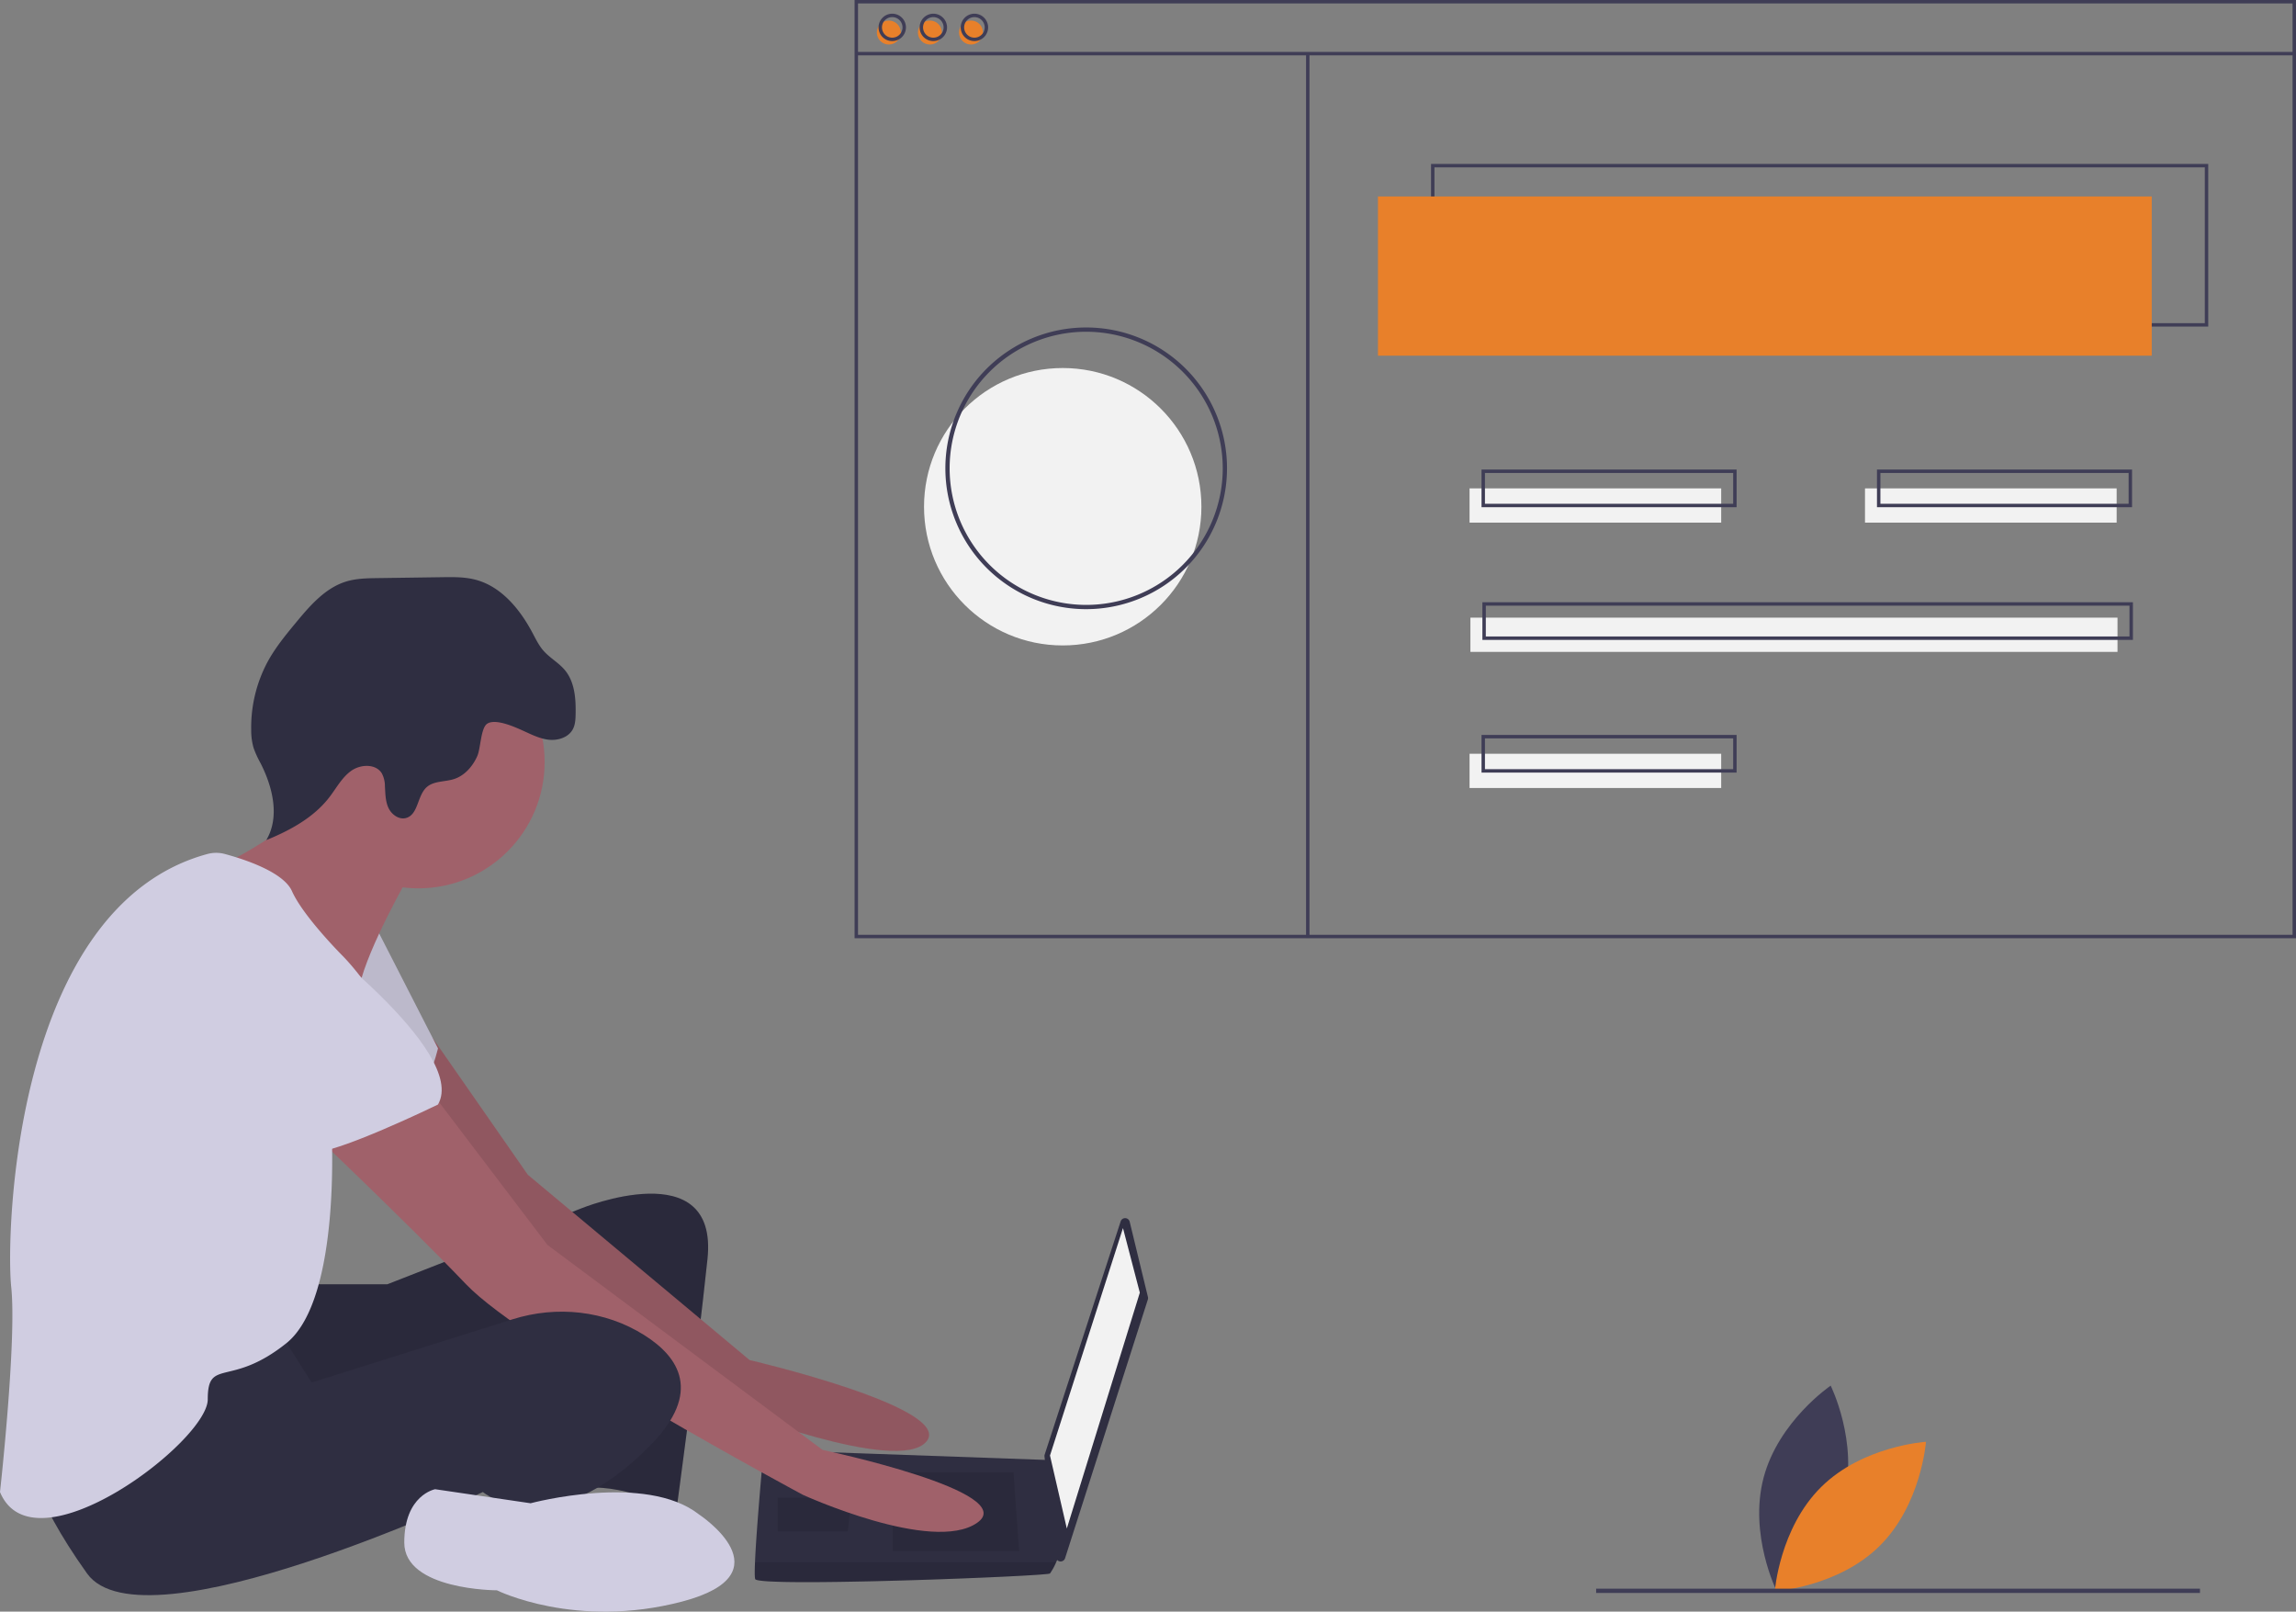 <svg xmlns="http://www.w3.org/2000/svg" data-name="Layer 1" viewBox="0 0 1076.064 755.228">
    <rect x="0" y="0" width="1076.064" height="755.228" fill="#808080" stroke="none"/>
    <path fill="#3f3d56" d="M864.146 702.423c-6.985 26.598-31.46 43.22-31.46 43.22s-13.15-26.502-6.165-53.1 31.459-43.22 31.459-43.22 13.15 26.502 6.166 53.1z"/>
    <path fill="#e8802a" d="M853.552 696.797c-19.563 19.327-21.751 48.83-21.751 48.83s29.528-1.83 49.09-21.158 21.752-48.831 21.752-48.831-29.529 1.831-49.091 21.159z"/>
    <path fill="#2f2e41" d="M144.734 601.808h36.841l90.788-35.525s64.473-26.316 59.21 23.683-14.474 117.103-14.474 117.103-28.947-13.157-44.736-9.21-5.263-80.262-5.263-80.262-128.945 61.841-140.787 53.947-14.473-63.157-14.473-63.157z"/>
    <path d="M144.734 601.808h36.841l90.788-35.525s64.473-26.316 59.21 23.683-14.474 117.103-14.474 117.103-28.947-13.157-44.736-9.21-5.263-80.262-5.263-80.262-128.945 61.841-140.787 53.947-14.473-63.157-14.473-63.157z" opacity=".1"/>
    <path fill="#a0616a" d="M202.778 486.434l44.586 64.06 103.945 86.84s96.05 22.368 82.893 38.157-93.42-15.79-93.42-15.79-119.734-86.84-123.68-93.418-47.368-68.42-47.368-68.42z"/>
    <path d="M202.778 486.434l44.586 64.06 103.945 86.84s96.05 22.368 82.893 38.157-93.42-15.79-93.42-15.79-119.734-86.84-123.68-93.418-47.368-68.42-47.368-68.42z" opacity=".1"/>
    <path fill="#d0cde1" d="M176.312 434.706l28.947 56.578s-6.579 27.631-17.105 30.263-55.262-34.21-55.262-34.21z"/>
    <path d="M176.312 434.706l28.947 56.578s-6.579 27.631-17.105 30.263-55.262-34.21-55.262-34.21z" opacity=".1"/>
    <path fill="#2f2e41" d="M529.451 572.514l8.55 35.272a2.203 2.203 0 0 1-.042 1.19l-38.788 121.212a2.203 2.203 0 0 1-4.287-.423l-5.366-47.22a2.203 2.203 0 0 1 .095-.93l35.602-109.264a2.203 2.203 0 0 1 4.236.163z"/>
    <path fill="#f2f2f2" d="M526.306 575.493l7.894 30.263-34.21 110.524-7.894-34.21 34.21-106.577z"/>
    <path fill="#2f2e41" d="M353.94 739.964c1.316 3.947 136.84-1.316 138.156-2.632a28.56 28.56 0 0 0 2.894-5.263 198.144 198.144 0 0 0 2.369-5.263l-5.263-42.605-134.208-4.763s-3.355 36.105-4.04 52.631c-.17 4.171-.17 7.105.093 7.895z"/>
    <path d="M474.991 689.965l2.631 36.841h-59.209v-36.841h56.578zM398.677 701.806l.353-.07-1.669 15.86h-32.894v-15.79h34.21zM353.94 739.964c1.316 3.947 136.84-1.316 138.156-2.632a28.56 28.56 0 0 0 2.894-5.263H353.848c-.17 4.171-.17 7.105.093 7.895z" opacity=".1"/>
    <circle cx="196.049" cy="357.076" r="59.209" fill="#a0616a"/>
    <path fill="#a0616a" d="M192.102 409.707s-19.737 34.21-23.684 52.63-59.21-36.841-59.21-36.841l-7.236-19.079s51.972-24.341 48.025-44.078 42.105 47.368 42.105 47.368zM202.628 512.336l53.946 71.052 128.945 96.05s93.42 19.737 72.367 34.21-81.577-13.157-81.577-13.157-130.261-69.736-157.892-98.683-78.946-77.63-78.946-77.63z"/>
    <path fill="#2f2e41" d="M130.26 622.86l15.79 25 94.231-29.646c20.676-6.504 43.348-4.111 61.687 7.443 16.447 10.361 26.973 26.808 3.29 51.15-47.368 48.683-78.947 22.368-78.947 22.368S67.104 774.173 40.79 737.332 13.158 682.07 13.158 682.07s101.313-63.157 117.103-59.21z"/>
    <path fill="#d0cde1" d="M327.625 709.701s42.105 27.631-7.894 40.789-86.84-5.263-86.84-5.263-43.42 0-43.42-22.368 14.472-25 14.472-25l44.736 6.579s53.947-14.473 78.946 5.263z"/>
    <path fill="#2f2e41" d="M244.621 342.182c4.03 1.796 8.026 3.923 12.408 4.444s9.37-1.008 11.443-4.903c1.12-2.104 1.248-4.578 1.3-6.96.159-7.226-.364-15.037-4.942-20.628-2.914-3.559-7.168-5.802-10.184-9.274-2.161-2.488-3.6-5.503-5.148-8.412-5.866-11.017-14.551-21.605-26.622-24.781-5.04-1.327-10.328-1.262-15.54-1.188l-30.396.429c-4.92.069-9.914.15-14.623 1.573-9.784 2.959-16.908 11.186-23.433 19.055-4.88 5.886-9.775 11.834-13.438 18.546a65.079 65.079 0 0 0-7.714 31.887 29.833 29.833 0 0 0 1.092 8.438 46.822 46.822 0 0 0 3.317 7.284c5.7 11.196 9.085 25.182 2.665 35.982 11.152-4.555 22.186-10.528 29.542-20.067 3.291-4.268 5.872-9.264 10.258-12.395s11.532-3.403 14.346 1.193a12.857 12.857 0 0 1 1.45 6.022c.206 3.45.2 7.033 1.663 10.164s4.947 5.657 8.274 4.72c5.728-1.613 5.18-10.406 9.592-14.4 3.351-3.033 8.52-2.453 12.826-3.83 5.016-1.604 8.78-5.95 10.924-10.76 1.63-3.655 1.606-13.222 4.69-15.202 3.868-2.483 12.665 1.464 16.25 3.063z"/>
    <path fill="#d0cde1" d="M97.272 400.176a15.616 15.616 0 0 1 8.128.02c8.446 2.268 27.38 8.271 31.44 17.405 5.263 11.842 23.683 30.263 23.683 30.263s25 25 19.737 42.104-25 36.842-25 36.842 5.263 81.577-21.052 102.63-36.841 6.578-36.841 26.315S15.789 737.332 0 699.175c0 0 7.895-71.051 5.263-96.05-2.594-24.64 1.203-178.366 92.009-202.949z"/>
    <path fill="#d0cde1" d="M139.471 433.39s80.262 59.21 65.788 84.21c0 0-48.683 23.683-59.21 22.367S94.736 492.6 84.21 488.653s-15.79-74.999 55.262-55.263z"/>
    <circle cx="498.064" cy="237.458" r="65" fill="#f2f2f2"/>
    <path fill="#3f3d56" d="M1034.93 153.04H670.68V76.822h364.249zm-362.644-1.604h361.039v-73.01h-361.04z"/>
    <path fill="#e8802a" d="M645.809 92.065h362.644v74.615H645.809z"/>
    <circle cx="416.565" cy="15.244" r="5.616" fill="#e8802a"/>
    <circle cx="435.82" cy="15.244" r="5.616" fill="#e8802a"/>
    <circle cx="455.076" cy="15.244" r="5.616" fill="#e8802a"/>
    <path fill="#3f3d56" d="M1076.064 439.666H400.519V0h675.545zm-673.94-1.605h672.335V1.605H402.123z"/>
    <path fill="#3f3d56" d="M401.321 24.338h673.94v1.605h-673.94zM418.17 19.255a6.418 6.418 0 1 1 6.418-6.418 6.426 6.426 0 0 1-6.418 6.418zm0-11.232a4.814 4.814 0 1 0 4.813 4.814 4.82 4.82 0 0 0-4.813-4.814zM437.425 19.255a6.418 6.418 0 1 1 6.419-6.418 6.426 6.426 0 0 1-6.419 6.418zm0-11.232a4.814 4.814 0 1 0 4.814 4.814 4.82 4.82 0 0 0-4.814-4.814zM456.68 19.255a6.418 6.418 0 1 1 6.419-6.418 6.426 6.426 0 0 1-6.419 6.418zm0-11.232a4.814 4.814 0 1 0 4.814 4.814 4.82 4.82 0 0 0-4.814-4.814z"/>
    <path fill="#3f3d56" d="M612.109 25.14h1.605v414.346h-1.605z"/>
    <path fill="#f2f2f2" d="M688.733 228.859h117.94v16.046h-117.94zM874.067 228.859h117.94v16.046h-117.94z"/>
    <path fill="#3f3d56" d="M813.893 237.684H694.35v-17.65h119.544zm-117.94-1.604H812.29v-14.442H695.954z"/>
    <path fill="#f2f2f2" d="M688.733 353.217h117.94v16.046h-117.94z"/>
    <path fill="#3f3d56" d="M813.893 362.042H694.35v-17.65h119.544zm-117.94-1.604H812.29v-14.442H695.954z"/>
    <path fill="#f2f2f2" d="M689.134 289.433h303.273v16.046H689.134z"/>
    <path fill="#3f3d56" d="M999.628 299.863H694.75v-17.65h304.878zm-303.273-1.604h301.668v-14.442H696.355zM999.227 237.684H879.683v-17.65h119.544zm-117.94-1.604h116.335v-14.442H881.287zM509.064 285.458a66 66 0 1 1 66-66 66.075 66.075 0 0 1-66 66zm0-130a64 64 0 1 0 64 64 64.073 64.073 0 0 0-64-64zM748.064 744.458h283v2h-283z"/>
</svg>